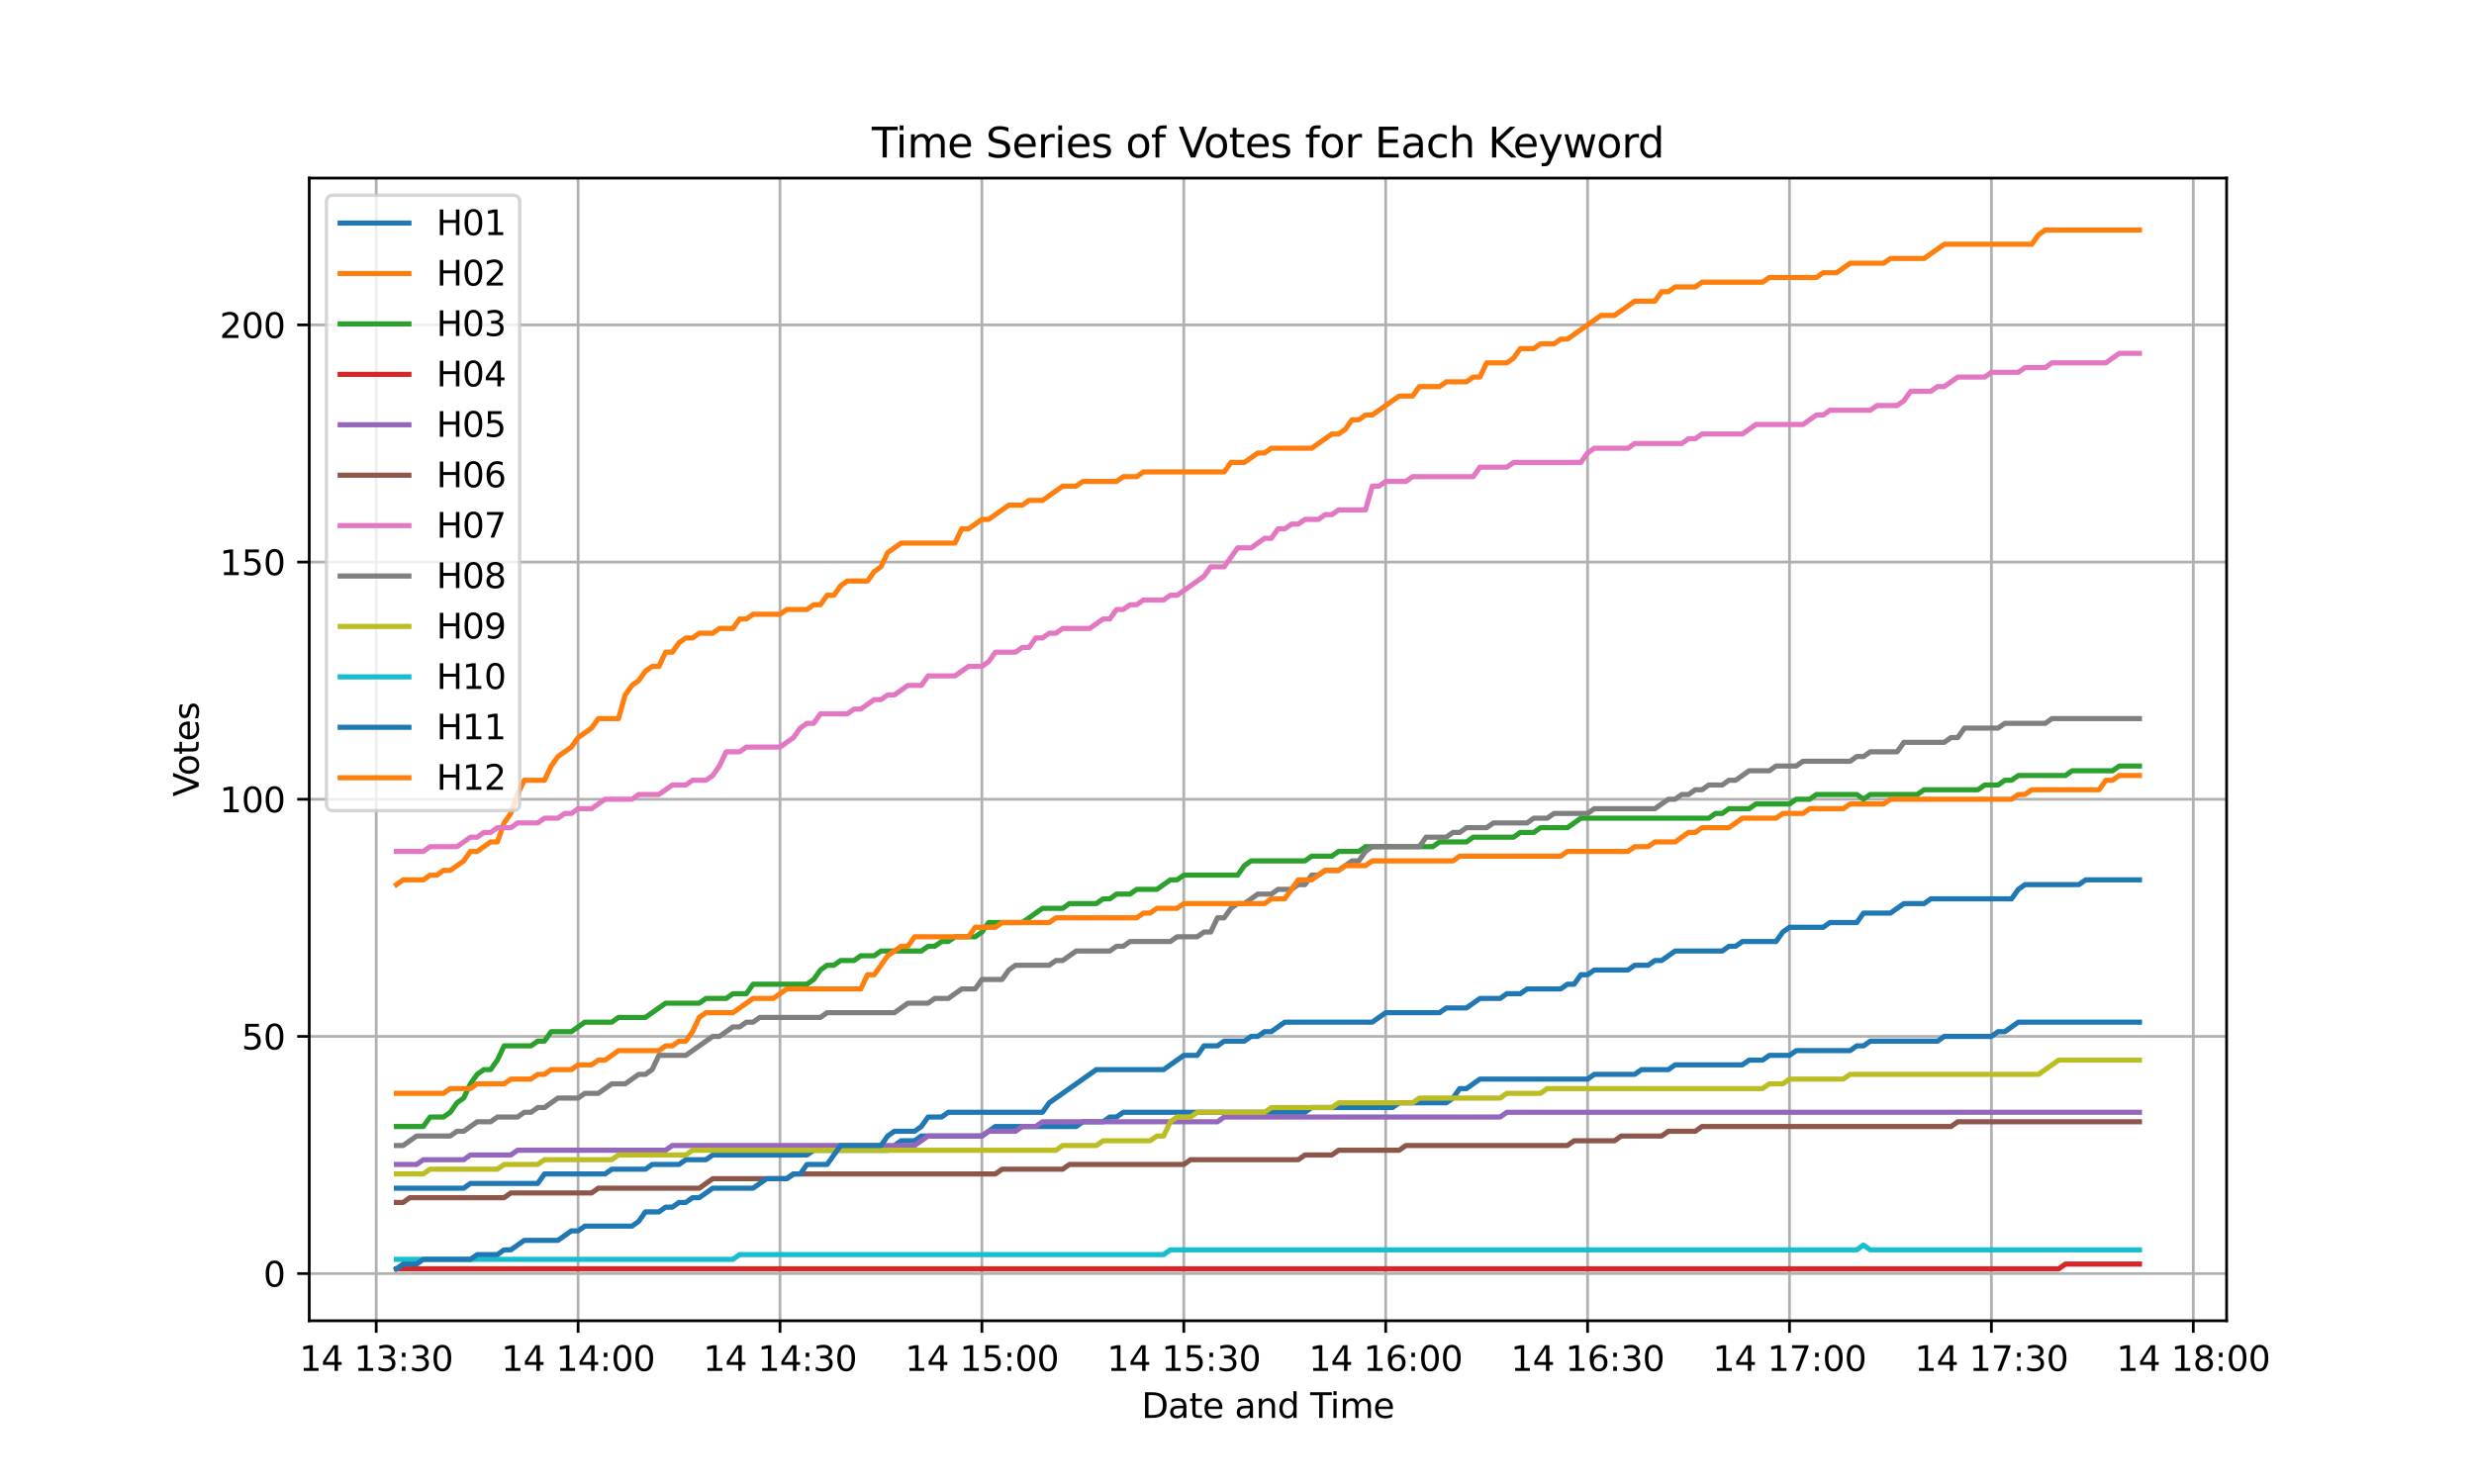 <?xml version="1.0" encoding="utf-8" standalone="no"?>
<!DOCTYPE svg PUBLIC "-//W3C//DTD SVG 1.1//EN"
  "http://www.w3.org/Graphics/SVG/1.1/DTD/svg11.dtd">
<svg xmlns:xlink="http://www.w3.org/1999/xlink" width="720pt" height="432pt" viewBox="0 0 720 432" xmlns="http://www.w3.org/2000/svg" version="1.1">
 <defs>
  <style type="text/css">*{stroke-linejoin: round; stroke-linecap: butt}</style>
 </defs>
 <g id="figure_1">
  <g id="patch_1">
   <path d="M 0 432 
L 720 432 
L 720 0 
L 0 0 
z
" style="fill: #ffffff"/>
  </g>
  <g id="axes_1">
   <g id="patch_2">
    <path d="M 90 384.48 
L 648 384.48 
L 648 51.84 
L 90 51.84 
z
" style="fill: #ffffff"/>
   </g>
   <g id="matplotlib.axis_1">
    <g id="xtick_1">
     <g id="line2d_1">
      <path d="M 109.488 384.48 
L 109.488 51.84 
" clip-path="url(#pc97bf5bb9f)" style="fill: none; stroke: #b0b0b0; stroke-width: 0.8; stroke-linecap: square"/>
     </g>
     <g id="line2d_2">
      <defs>
       <path id="m4c46112029" d="M 0 0 
L 0 3.5 
" style="stroke: #000000; stroke-width: 0.8"/>
      </defs>
      <g>
       <use xlink:href="#m4c46112029" x="109.488" y="384.48" style="stroke: #000000; stroke-width: 0.8"/>
      </g>
     </g>
     <g id="text_1">
      <!-- 14 13:30 -->
      <g transform="translate(87.127 399.078) scale(0.1 -0.1)">
       <defs>
        <path id="DejaVuSans-31" d="M 794 531 
L 1825 531 
L 1825 4091 
L 703 3866 
L 703 4441 
L 1819 4666 
L 2450 4666 
L 2450 531 
L 3481 531 
L 3481 0 
L 794 0 
L 794 531 
z
" transform="scale(0.016)"/>
        <path id="DejaVuSans-34" d="M 2419 4116 
L 825 1625 
L 2419 1625 
L 2419 4116 
z
M 2253 4666 
L 3047 4666 
L 3047 1625 
L 3713 1625 
L 3713 1100 
L 3047 1100 
L 3047 0 
L 2419 0 
L 2419 1100 
L 313 1100 
L 313 1709 
L 2253 4666 
z
" transform="scale(0.016)"/>
        <path id="DejaVuSans-20" transform="scale(0.016)"/>
        <path id="DejaVuSans-33" d="M 2597 2516 
Q 3050 2419 3304 2112 
Q 3559 1806 3559 1356 
Q 3559 666 3084 287 
Q 2609 -91 1734 -91 
Q 1441 -91 1130 -33 
Q 819 25 488 141 
L 488 750 
Q 750 597 1062 519 
Q 1375 441 1716 441 
Q 2309 441 2620 675 
Q 2931 909 2931 1356 
Q 2931 1769 2642 2001 
Q 2353 2234 1838 2234 
L 1294 2234 
L 1294 2753 
L 1863 2753 
Q 2328 2753 2575 2939 
Q 2822 3125 2822 3475 
Q 2822 3834 2567 4026 
Q 2313 4219 1838 4219 
Q 1578 4219 1281 4162 
Q 984 4106 628 3988 
L 628 4550 
Q 988 4650 1302 4700 
Q 1616 4750 1894 4750 
Q 2613 4750 3031 4423 
Q 3450 4097 3450 3541 
Q 3450 3153 3228 2886 
Q 3006 2619 2597 2516 
z
" transform="scale(0.016)"/>
        <path id="DejaVuSans-3a" d="M 750 794 
L 1409 794 
L 1409 0 
L 750 0 
L 750 794 
z
M 750 3309 
L 1409 3309 
L 1409 2516 
L 750 2516 
L 750 3309 
z
" transform="scale(0.016)"/>
        <path id="DejaVuSans-30" d="M 2034 4250 
Q 1547 4250 1301 3770 
Q 1056 3291 1056 2328 
Q 1056 1369 1301 889 
Q 1547 409 2034 409 
Q 2525 409 2770 889 
Q 3016 1369 3016 2328 
Q 3016 3291 2770 3770 
Q 2525 4250 2034 4250 
z
M 2034 4750 
Q 2819 4750 3233 4129 
Q 3647 3509 3647 2328 
Q 3647 1150 3233 529 
Q 2819 -91 2034 -91 
Q 1250 -91 836 529 
Q 422 1150 422 2328 
Q 422 3509 836 4129 
Q 1250 4750 2034 4750 
z
" transform="scale(0.016)"/>
       </defs>
       <use xlink:href="#DejaVuSans-31"/>
       <use xlink:href="#DejaVuSans-34" transform="translate(63.623 0)"/>
       <use xlink:href="#DejaVuSans-20" transform="translate(127.246 0)"/>
       <use xlink:href="#DejaVuSans-31" transform="translate(159.033 0)"/>
       <use xlink:href="#DejaVuSans-33" transform="translate(222.656 0)"/>
       <use xlink:href="#DejaVuSans-3a" transform="translate(286.279 0)"/>
       <use xlink:href="#DejaVuSans-33" transform="translate(319.971 0)"/>
       <use xlink:href="#DejaVuSans-30" transform="translate(383.594 0)"/>
      </g>
     </g>
    </g>
    <g id="xtick_2">
     <g id="line2d_3">
      <path d="M 168.245 384.48 
L 168.245 51.84 
" clip-path="url(#pc97bf5bb9f)" style="fill: none; stroke: #b0b0b0; stroke-width: 0.8; stroke-linecap: square"/>
     </g>
     <g id="line2d_4">
      <g>
       <use xlink:href="#m4c46112029" x="168.245" y="384.48" style="stroke: #000000; stroke-width: 0.8"/>
      </g>
     </g>
     <g id="text_2">
      <!-- 14 14:00 -->
      <g transform="translate(145.884 399.078) scale(0.1 -0.1)">
       <use xlink:href="#DejaVuSans-31"/>
       <use xlink:href="#DejaVuSans-34" transform="translate(63.623 0)"/>
       <use xlink:href="#DejaVuSans-20" transform="translate(127.246 0)"/>
       <use xlink:href="#DejaVuSans-31" transform="translate(159.033 0)"/>
       <use xlink:href="#DejaVuSans-34" transform="translate(222.656 0)"/>
       <use xlink:href="#DejaVuSans-3a" transform="translate(286.279 0)"/>
       <use xlink:href="#DejaVuSans-30" transform="translate(319.971 0)"/>
       <use xlink:href="#DejaVuSans-30" transform="translate(383.594 0)"/>
      </g>
     </g>
    </g>
    <g id="xtick_3">
     <g id="line2d_5">
      <path d="M 227.003 384.48 
L 227.003 51.84 
" clip-path="url(#pc97bf5bb9f)" style="fill: none; stroke: #b0b0b0; stroke-width: 0.8; stroke-linecap: square"/>
     </g>
     <g id="line2d_6">
      <g>
       <use xlink:href="#m4c46112029" x="227.003" y="384.48" style="stroke: #000000; stroke-width: 0.8"/>
      </g>
     </g>
     <g id="text_3">
      <!-- 14 14:30 -->
      <g transform="translate(204.642 399.078) scale(0.1 -0.1)">
       <use xlink:href="#DejaVuSans-31"/>
       <use xlink:href="#DejaVuSans-34" transform="translate(63.623 0)"/>
       <use xlink:href="#DejaVuSans-20" transform="translate(127.246 0)"/>
       <use xlink:href="#DejaVuSans-31" transform="translate(159.033 0)"/>
       <use xlink:href="#DejaVuSans-34" transform="translate(222.656 0)"/>
       <use xlink:href="#DejaVuSans-3a" transform="translate(286.279 0)"/>
       <use xlink:href="#DejaVuSans-33" transform="translate(319.971 0)"/>
       <use xlink:href="#DejaVuSans-30" transform="translate(383.594 0)"/>
      </g>
     </g>
    </g>
    <g id="xtick_4">
     <g id="line2d_7">
      <path d="M 285.76 384.48 
L 285.76 51.84 
" clip-path="url(#pc97bf5bb9f)" style="fill: none; stroke: #b0b0b0; stroke-width: 0.8; stroke-linecap: square"/>
     </g>
     <g id="line2d_8">
      <g>
       <use xlink:href="#m4c46112029" x="285.76" y="384.48" style="stroke: #000000; stroke-width: 0.8"/>
      </g>
     </g>
     <g id="text_4">
      <!-- 14 15:00 -->
      <g transform="translate(263.399 399.078) scale(0.1 -0.1)">
       <defs>
        <path id="DejaVuSans-35" d="M 691 4666 
L 3169 4666 
L 3169 4134 
L 1269 4134 
L 1269 2991 
Q 1406 3038 1543 3061 
Q 1681 3084 1819 3084 
Q 2600 3084 3056 2656 
Q 3513 2228 3513 1497 
Q 3513 744 3044 326 
Q 2575 -91 1722 -91 
Q 1428 -91 1123 -41 
Q 819 9 494 109 
L 494 744 
Q 775 591 1075 516 
Q 1375 441 1709 441 
Q 2250 441 2565 725 
Q 2881 1009 2881 1497 
Q 2881 1984 2565 2268 
Q 2250 2553 1709 2553 
Q 1456 2553 1204 2497 
Q 953 2441 691 2322 
L 691 4666 
z
" transform="scale(0.016)"/>
       </defs>
       <use xlink:href="#DejaVuSans-31"/>
       <use xlink:href="#DejaVuSans-34" transform="translate(63.623 0)"/>
       <use xlink:href="#DejaVuSans-20" transform="translate(127.246 0)"/>
       <use xlink:href="#DejaVuSans-31" transform="translate(159.033 0)"/>
       <use xlink:href="#DejaVuSans-35" transform="translate(222.656 0)"/>
       <use xlink:href="#DejaVuSans-3a" transform="translate(286.279 0)"/>
       <use xlink:href="#DejaVuSans-30" transform="translate(319.971 0)"/>
       <use xlink:href="#DejaVuSans-30" transform="translate(383.594 0)"/>
      </g>
     </g>
    </g>
    <g id="xtick_5">
     <g id="line2d_9">
      <path d="M 344.518 384.48 
L 344.518 51.84 
" clip-path="url(#pc97bf5bb9f)" style="fill: none; stroke: #b0b0b0; stroke-width: 0.8; stroke-linecap: square"/>
     </g>
     <g id="line2d_10">
      <g>
       <use xlink:href="#m4c46112029" x="344.518" y="384.48" style="stroke: #000000; stroke-width: 0.8"/>
      </g>
     </g>
     <g id="text_5">
      <!-- 14 15:30 -->
      <g transform="translate(322.157 399.078) scale(0.1 -0.1)">
       <use xlink:href="#DejaVuSans-31"/>
       <use xlink:href="#DejaVuSans-34" transform="translate(63.623 0)"/>
       <use xlink:href="#DejaVuSans-20" transform="translate(127.246 0)"/>
       <use xlink:href="#DejaVuSans-31" transform="translate(159.033 0)"/>
       <use xlink:href="#DejaVuSans-35" transform="translate(222.656 0)"/>
       <use xlink:href="#DejaVuSans-3a" transform="translate(286.279 0)"/>
       <use xlink:href="#DejaVuSans-33" transform="translate(319.971 0)"/>
       <use xlink:href="#DejaVuSans-30" transform="translate(383.594 0)"/>
      </g>
     </g>
    </g>
    <g id="xtick_6">
     <g id="line2d_11">
      <path d="M 403.275 384.48 
L 403.275 51.84 
" clip-path="url(#pc97bf5bb9f)" style="fill: none; stroke: #b0b0b0; stroke-width: 0.8; stroke-linecap: square"/>
     </g>
     <g id="line2d_12">
      <g>
       <use xlink:href="#m4c46112029" x="403.275" y="384.48" style="stroke: #000000; stroke-width: 0.8"/>
      </g>
     </g>
     <g id="text_6">
      <!-- 14 16:00 -->
      <g transform="translate(380.914 399.078) scale(0.1 -0.1)">
       <defs>
        <path id="DejaVuSans-36" d="M 2113 2584 
Q 1688 2584 1439 2293 
Q 1191 2003 1191 1497 
Q 1191 994 1439 701 
Q 1688 409 2113 409 
Q 2538 409 2786 701 
Q 3034 994 3034 1497 
Q 3034 2003 2786 2293 
Q 2538 2584 2113 2584 
z
M 3366 4563 
L 3366 3988 
Q 3128 4100 2886 4159 
Q 2644 4219 2406 4219 
Q 1781 4219 1451 3797 
Q 1122 3375 1075 2522 
Q 1259 2794 1537 2939 
Q 1816 3084 2150 3084 
Q 2853 3084 3261 2657 
Q 3669 2231 3669 1497 
Q 3669 778 3244 343 
Q 2819 -91 2113 -91 
Q 1303 -91 875 529 
Q 447 1150 447 2328 
Q 447 3434 972 4092 
Q 1497 4750 2381 4750 
Q 2619 4750 2861 4703 
Q 3103 4656 3366 4563 
z
" transform="scale(0.016)"/>
       </defs>
       <use xlink:href="#DejaVuSans-31"/>
       <use xlink:href="#DejaVuSans-34" transform="translate(63.623 0)"/>
       <use xlink:href="#DejaVuSans-20" transform="translate(127.246 0)"/>
       <use xlink:href="#DejaVuSans-31" transform="translate(159.033 0)"/>
       <use xlink:href="#DejaVuSans-36" transform="translate(222.656 0)"/>
       <use xlink:href="#DejaVuSans-3a" transform="translate(286.279 0)"/>
       <use xlink:href="#DejaVuSans-30" transform="translate(319.971 0)"/>
       <use xlink:href="#DejaVuSans-30" transform="translate(383.594 0)"/>
      </g>
     </g>
    </g>
    <g id="xtick_7">
     <g id="line2d_13">
      <path d="M 462.033 384.48 
L 462.033 51.84 
" clip-path="url(#pc97bf5bb9f)" style="fill: none; stroke: #b0b0b0; stroke-width: 0.8; stroke-linecap: square"/>
     </g>
     <g id="line2d_14">
      <g>
       <use xlink:href="#m4c46112029" x="462.033" y="384.48" style="stroke: #000000; stroke-width: 0.8"/>
      </g>
     </g>
     <g id="text_7">
      <!-- 14 16:30 -->
      <g transform="translate(439.672 399.078) scale(0.1 -0.1)">
       <use xlink:href="#DejaVuSans-31"/>
       <use xlink:href="#DejaVuSans-34" transform="translate(63.623 0)"/>
       <use xlink:href="#DejaVuSans-20" transform="translate(127.246 0)"/>
       <use xlink:href="#DejaVuSans-31" transform="translate(159.033 0)"/>
       <use xlink:href="#DejaVuSans-36" transform="translate(222.656 0)"/>
       <use xlink:href="#DejaVuSans-3a" transform="translate(286.279 0)"/>
       <use xlink:href="#DejaVuSans-33" transform="translate(319.971 0)"/>
       <use xlink:href="#DejaVuSans-30" transform="translate(383.594 0)"/>
      </g>
     </g>
    </g>
    <g id="xtick_8">
     <g id="line2d_15">
      <path d="M 520.79 384.48 
L 520.79 51.84 
" clip-path="url(#pc97bf5bb9f)" style="fill: none; stroke: #b0b0b0; stroke-width: 0.8; stroke-linecap: square"/>
     </g>
     <g id="line2d_16">
      <g>
       <use xlink:href="#m4c46112029" x="520.79" y="384.48" style="stroke: #000000; stroke-width: 0.8"/>
      </g>
     </g>
     <g id="text_8">
      <!-- 14 17:00 -->
      <g transform="translate(498.429 399.078) scale(0.1 -0.1)">
       <defs>
        <path id="DejaVuSans-37" d="M 525 4666 
L 3525 4666 
L 3525 4397 
L 1831 0 
L 1172 0 
L 2766 4134 
L 525 4134 
L 525 4666 
z
" transform="scale(0.016)"/>
       </defs>
       <use xlink:href="#DejaVuSans-31"/>
       <use xlink:href="#DejaVuSans-34" transform="translate(63.623 0)"/>
       <use xlink:href="#DejaVuSans-20" transform="translate(127.246 0)"/>
       <use xlink:href="#DejaVuSans-31" transform="translate(159.033 0)"/>
       <use xlink:href="#DejaVuSans-37" transform="translate(222.656 0)"/>
       <use xlink:href="#DejaVuSans-3a" transform="translate(286.279 0)"/>
       <use xlink:href="#DejaVuSans-30" transform="translate(319.971 0)"/>
       <use xlink:href="#DejaVuSans-30" transform="translate(383.594 0)"/>
      </g>
     </g>
    </g>
    <g id="xtick_9">
     <g id="line2d_17">
      <path d="M 579.548 384.48 
L 579.548 51.84 
" clip-path="url(#pc97bf5bb9f)" style="fill: none; stroke: #b0b0b0; stroke-width: 0.8; stroke-linecap: square"/>
     </g>
     <g id="line2d_18">
      <g>
       <use xlink:href="#m4c46112029" x="579.548" y="384.48" style="stroke: #000000; stroke-width: 0.8"/>
      </g>
     </g>
     <g id="text_9">
      <!-- 14 17:30 -->
      <g transform="translate(557.187 399.078) scale(0.1 -0.1)">
       <use xlink:href="#DejaVuSans-31"/>
       <use xlink:href="#DejaVuSans-34" transform="translate(63.623 0)"/>
       <use xlink:href="#DejaVuSans-20" transform="translate(127.246 0)"/>
       <use xlink:href="#DejaVuSans-31" transform="translate(159.033 0)"/>
       <use xlink:href="#DejaVuSans-37" transform="translate(222.656 0)"/>
       <use xlink:href="#DejaVuSans-3a" transform="translate(286.279 0)"/>
       <use xlink:href="#DejaVuSans-33" transform="translate(319.971 0)"/>
       <use xlink:href="#DejaVuSans-30" transform="translate(383.594 0)"/>
      </g>
     </g>
    </g>
    <g id="xtick_10">
     <g id="line2d_19">
      <path d="M 638.305 384.48 
L 638.305 51.84 
" clip-path="url(#pc97bf5bb9f)" style="fill: none; stroke: #b0b0b0; stroke-width: 0.8; stroke-linecap: square"/>
     </g>
     <g id="line2d_20">
      <g>
       <use xlink:href="#m4c46112029" x="638.305" y="384.48" style="stroke: #000000; stroke-width: 0.8"/>
      </g>
     </g>
     <g id="text_10">
      <!-- 14 18:00 -->
      <g transform="translate(615.944 399.078) scale(0.1 -0.1)">
       <defs>
        <path id="DejaVuSans-38" d="M 2034 2216 
Q 1584 2216 1326 1975 
Q 1069 1734 1069 1313 
Q 1069 891 1326 650 
Q 1584 409 2034 409 
Q 2484 409 2743 651 
Q 3003 894 3003 1313 
Q 3003 1734 2745 1975 
Q 2488 2216 2034 2216 
z
M 1403 2484 
Q 997 2584 770 2862 
Q 544 3141 544 3541 
Q 544 4100 942 4425 
Q 1341 4750 2034 4750 
Q 2731 4750 3128 4425 
Q 3525 4100 3525 3541 
Q 3525 3141 3298 2862 
Q 3072 2584 2669 2484 
Q 3125 2378 3379 2068 
Q 3634 1759 3634 1313 
Q 3634 634 3220 271 
Q 2806 -91 2034 -91 
Q 1263 -91 848 271 
Q 434 634 434 1313 
Q 434 1759 690 2068 
Q 947 2378 1403 2484 
z
M 1172 3481 
Q 1172 3119 1398 2916 
Q 1625 2713 2034 2713 
Q 2441 2713 2670 2916 
Q 2900 3119 2900 3481 
Q 2900 3844 2670 4047 
Q 2441 4250 2034 4250 
Q 1625 4250 1398 4047 
Q 1172 3844 1172 3481 
z
" transform="scale(0.016)"/>
       </defs>
       <use xlink:href="#DejaVuSans-31"/>
       <use xlink:href="#DejaVuSans-34" transform="translate(63.623 0)"/>
       <use xlink:href="#DejaVuSans-20" transform="translate(127.246 0)"/>
       <use xlink:href="#DejaVuSans-31" transform="translate(159.033 0)"/>
       <use xlink:href="#DejaVuSans-38" transform="translate(222.656 0)"/>
       <use xlink:href="#DejaVuSans-3a" transform="translate(286.279 0)"/>
       <use xlink:href="#DejaVuSans-30" transform="translate(319.971 0)"/>
       <use xlink:href="#DejaVuSans-30" transform="translate(383.594 0)"/>
      </g>
     </g>
    </g>
    <g id="text_11">
     <!-- Date and Time -->
     <g transform="translate(332.23 412.757) scale(0.1 -0.1)">
      <defs>
       <path id="DejaVuSans-44" d="M 1259 4147 
L 1259 519 
L 2022 519 
Q 2988 519 3436 956 
Q 3884 1394 3884 2338 
Q 3884 3275 3436 3711 
Q 2988 4147 2022 4147 
L 1259 4147 
z
M 628 4666 
L 1925 4666 
Q 3281 4666 3915 4102 
Q 4550 3538 4550 2338 
Q 4550 1131 3912 565 
Q 3275 0 1925 0 
L 628 0 
L 628 4666 
z
" transform="scale(0.016)"/>
       <path id="DejaVuSans-61" d="M 2194 1759 
Q 1497 1759 1228 1600 
Q 959 1441 959 1056 
Q 959 750 1161 570 
Q 1363 391 1709 391 
Q 2188 391 2477 730 
Q 2766 1069 2766 1631 
L 2766 1759 
L 2194 1759 
z
M 3341 1997 
L 3341 0 
L 2766 0 
L 2766 531 
Q 2569 213 2275 61 
Q 1981 -91 1556 -91 
Q 1019 -91 701 211 
Q 384 513 384 1019 
Q 384 1609 779 1909 
Q 1175 2209 1959 2209 
L 2766 2209 
L 2766 2266 
Q 2766 2663 2505 2880 
Q 2244 3097 1772 3097 
Q 1472 3097 1187 3025 
Q 903 2953 641 2809 
L 641 3341 
Q 956 3463 1253 3523 
Q 1550 3584 1831 3584 
Q 2591 3584 2966 3190 
Q 3341 2797 3341 1997 
z
" transform="scale(0.016)"/>
       <path id="DejaVuSans-74" d="M 1172 4494 
L 1172 3500 
L 2356 3500 
L 2356 3053 
L 1172 3053 
L 1172 1153 
Q 1172 725 1289 603 
Q 1406 481 1766 481 
L 2356 481 
L 2356 0 
L 1766 0 
Q 1100 0 847 248 
Q 594 497 594 1153 
L 594 3053 
L 172 3053 
L 172 3500 
L 594 3500 
L 594 4494 
L 1172 4494 
z
" transform="scale(0.016)"/>
       <path id="DejaVuSans-65" d="M 3597 1894 
L 3597 1613 
L 953 1613 
Q 991 1019 1311 708 
Q 1631 397 2203 397 
Q 2534 397 2845 478 
Q 3156 559 3463 722 
L 3463 178 
Q 3153 47 2828 -22 
Q 2503 -91 2169 -91 
Q 1331 -91 842 396 
Q 353 884 353 1716 
Q 353 2575 817 3079 
Q 1281 3584 2069 3584 
Q 2775 3584 3186 3129 
Q 3597 2675 3597 1894 
z
M 3022 2063 
Q 3016 2534 2758 2815 
Q 2500 3097 2075 3097 
Q 1594 3097 1305 2825 
Q 1016 2553 972 2059 
L 3022 2063 
z
" transform="scale(0.016)"/>
       <path id="DejaVuSans-6e" d="M 3513 2113 
L 3513 0 
L 2938 0 
L 2938 2094 
Q 2938 2591 2744 2837 
Q 2550 3084 2163 3084 
Q 1697 3084 1428 2787 
Q 1159 2491 1159 1978 
L 1159 0 
L 581 0 
L 581 3500 
L 1159 3500 
L 1159 2956 
Q 1366 3272 1645 3428 
Q 1925 3584 2291 3584 
Q 2894 3584 3203 3211 
Q 3513 2838 3513 2113 
z
" transform="scale(0.016)"/>
       <path id="DejaVuSans-64" d="M 2906 2969 
L 2906 4863 
L 3481 4863 
L 3481 0 
L 2906 0 
L 2906 525 
Q 2725 213 2448 61 
Q 2172 -91 1784 -91 
Q 1150 -91 751 415 
Q 353 922 353 1747 
Q 353 2572 751 3078 
Q 1150 3584 1784 3584 
Q 2172 3584 2448 3432 
Q 2725 3281 2906 2969 
z
M 947 1747 
Q 947 1113 1208 752 
Q 1469 391 1925 391 
Q 2381 391 2643 752 
Q 2906 1113 2906 1747 
Q 2906 2381 2643 2742 
Q 2381 3103 1925 3103 
Q 1469 3103 1208 2742 
Q 947 2381 947 1747 
z
" transform="scale(0.016)"/>
       <path id="DejaVuSans-54" d="M -19 4666 
L 3928 4666 
L 3928 4134 
L 2272 4134 
L 2272 0 
L 1638 0 
L 1638 4134 
L -19 4134 
L -19 4666 
z
" transform="scale(0.016)"/>
       <path id="DejaVuSans-69" d="M 603 3500 
L 1178 3500 
L 1178 0 
L 603 0 
L 603 3500 
z
M 603 4863 
L 1178 4863 
L 1178 4134 
L 603 4134 
L 603 4863 
z
" transform="scale(0.016)"/>
       <path id="DejaVuSans-6d" d="M 3328 2828 
Q 3544 3216 3844 3400 
Q 4144 3584 4550 3584 
Q 5097 3584 5394 3201 
Q 5691 2819 5691 2113 
L 5691 0 
L 5113 0 
L 5113 2094 
Q 5113 2597 4934 2840 
Q 4756 3084 4391 3084 
Q 3944 3084 3684 2787 
Q 3425 2491 3425 1978 
L 3425 0 
L 2847 0 
L 2847 2094 
Q 2847 2600 2669 2842 
Q 2491 3084 2119 3084 
Q 1678 3084 1418 2786 
Q 1159 2488 1159 1978 
L 1159 0 
L 581 0 
L 581 3500 
L 1159 3500 
L 1159 2956 
Q 1356 3278 1631 3431 
Q 1906 3584 2284 3584 
Q 2666 3584 2933 3390 
Q 3200 3197 3328 2828 
z
" transform="scale(0.016)"/>
      </defs>
      <use xlink:href="#DejaVuSans-44"/>
      <use xlink:href="#DejaVuSans-61" transform="translate(77.002 0)"/>
      <use xlink:href="#DejaVuSans-74" transform="translate(138.281 0)"/>
      <use xlink:href="#DejaVuSans-65" transform="translate(177.49 0)"/>
      <use xlink:href="#DejaVuSans-20" transform="translate(239.014 0)"/>
      <use xlink:href="#DejaVuSans-61" transform="translate(270.801 0)"/>
      <use xlink:href="#DejaVuSans-6e" transform="translate(332.08 0)"/>
      <use xlink:href="#DejaVuSans-64" transform="translate(395.459 0)"/>
      <use xlink:href="#DejaVuSans-20" transform="translate(458.936 0)"/>
      <use xlink:href="#DejaVuSans-54" transform="translate(490.723 0)"/>
      <use xlink:href="#DejaVuSans-69" transform="translate(548.682 0)"/>
      <use xlink:href="#DejaVuSans-6d" transform="translate(576.465 0)"/>
      <use xlink:href="#DejaVuSans-65" transform="translate(673.877 0)"/>
     </g>
    </g>
   </g>
   <g id="matplotlib.axis_2">
    <g id="ytick_1">
     <g id="line2d_21">
      <path d="M 90 370.741 
L 648 370.741 
" clip-path="url(#pc97bf5bb9f)" style="fill: none; stroke: #b0b0b0; stroke-width: 0.8; stroke-linecap: square"/>
     </g>
     <g id="line2d_22">
      <defs>
       <path id="m8be060dbf7" d="M 0 0 
L -3.5 0 
" style="stroke: #000000; stroke-width: 0.8"/>
      </defs>
      <g>
       <use xlink:href="#m8be060dbf7" x="90" y="370.741" style="stroke: #000000; stroke-width: 0.8"/>
      </g>
     </g>
     <g id="text_12">
      <!-- 0 -->
      <g transform="translate(76.638 374.54) scale(0.1 -0.1)">
       <use xlink:href="#DejaVuSans-30"/>
      </g>
     </g>
    </g>
    <g id="ytick_2">
     <g id="line2d_23">
      <path d="M 90 301.7 
L 648 301.7 
" clip-path="url(#pc97bf5bb9f)" style="fill: none; stroke: #b0b0b0; stroke-width: 0.8; stroke-linecap: square"/>
     </g>
     <g id="line2d_24">
      <g>
       <use xlink:href="#m8be060dbf7" x="90" y="301.7" style="stroke: #000000; stroke-width: 0.8"/>
      </g>
     </g>
     <g id="text_13">
      <!-- 50 -->
      <g transform="translate(70.275 305.499) scale(0.1 -0.1)">
       <use xlink:href="#DejaVuSans-35"/>
       <use xlink:href="#DejaVuSans-30" transform="translate(63.623 0)"/>
      </g>
     </g>
    </g>
    <g id="ytick_3">
     <g id="line2d_25">
      <path d="M 90 232.659 
L 648 232.659 
" clip-path="url(#pc97bf5bb9f)" style="fill: none; stroke: #b0b0b0; stroke-width: 0.8; stroke-linecap: square"/>
     </g>
     <g id="line2d_26">
      <g>
       <use xlink:href="#m8be060dbf7" x="90" y="232.659" style="stroke: #000000; stroke-width: 0.8"/>
      </g>
     </g>
     <g id="text_14">
      <!-- 100 -->
      <g transform="translate(63.913 236.458) scale(0.1 -0.1)">
       <use xlink:href="#DejaVuSans-31"/>
       <use xlink:href="#DejaVuSans-30" transform="translate(63.623 0)"/>
       <use xlink:href="#DejaVuSans-30" transform="translate(127.246 0)"/>
      </g>
     </g>
    </g>
    <g id="ytick_4">
     <g id="line2d_27">
      <path d="M 90 163.618 
L 648 163.618 
" clip-path="url(#pc97bf5bb9f)" style="fill: none; stroke: #b0b0b0; stroke-width: 0.8; stroke-linecap: square"/>
     </g>
     <g id="line2d_28">
      <g>
       <use xlink:href="#m8be060dbf7" x="90" y="163.618" style="stroke: #000000; stroke-width: 0.8"/>
      </g>
     </g>
     <g id="text_15">
      <!-- 150 -->
      <g transform="translate(63.913 167.417) scale(0.1 -0.1)">
       <use xlink:href="#DejaVuSans-31"/>
       <use xlink:href="#DejaVuSans-35" transform="translate(63.623 0)"/>
       <use xlink:href="#DejaVuSans-30" transform="translate(127.246 0)"/>
      </g>
     </g>
    </g>
    <g id="ytick_5">
     <g id="line2d_29">
      <path d="M 90 94.576 
L 648 94.576 
" clip-path="url(#pc97bf5bb9f)" style="fill: none; stroke: #b0b0b0; stroke-width: 0.8; stroke-linecap: square"/>
     </g>
     <g id="line2d_30">
      <g>
       <use xlink:href="#m8be060dbf7" x="90" y="94.576" style="stroke: #000000; stroke-width: 0.8"/>
      </g>
     </g>
     <g id="text_16">
      <!-- 200 -->
      <g transform="translate(63.913 98.376) scale(0.1 -0.1)">
       <defs>
        <path id="DejaVuSans-32" d="M 1228 531 
L 3431 531 
L 3431 0 
L 469 0 
L 469 531 
Q 828 903 1448 1529 
Q 2069 2156 2228 2338 
Q 2531 2678 2651 2914 
Q 2772 3150 2772 3378 
Q 2772 3750 2511 3984 
Q 2250 4219 1831 4219 
Q 1534 4219 1204 4116 
Q 875 4013 500 3803 
L 500 4441 
Q 881 4594 1212 4672 
Q 1544 4750 1819 4750 
Q 2544 4750 2975 4387 
Q 3406 4025 3406 3419 
Q 3406 3131 3298 2873 
Q 3191 2616 2906 2266 
Q 2828 2175 2409 1742 
Q 1991 1309 1228 531 
z
" transform="scale(0.016)"/>
       </defs>
       <use xlink:href="#DejaVuSans-32"/>
       <use xlink:href="#DejaVuSans-30" transform="translate(63.623 0)"/>
       <use xlink:href="#DejaVuSans-30" transform="translate(127.246 0)"/>
      </g>
     </g>
    </g>
    <g id="text_17">
     <!-- Votes -->
     <g transform="translate(57.833 231.894) rotate(-90) scale(0.1 -0.1)">
      <defs>
       <path id="DejaVuSans-56" d="M 1831 0 
L 50 4666 
L 709 4666 
L 2188 738 
L 3669 4666 
L 4325 4666 
L 2547 0 
L 1831 0 
z
" transform="scale(0.016)"/>
       <path id="DejaVuSans-6f" d="M 1959 3097 
Q 1497 3097 1228 2736 
Q 959 2375 959 1747 
Q 959 1119 1226 758 
Q 1494 397 1959 397 
Q 2419 397 2687 759 
Q 2956 1122 2956 1747 
Q 2956 2369 2687 2733 
Q 2419 3097 1959 3097 
z
M 1959 3584 
Q 2709 3584 3137 3096 
Q 3566 2609 3566 1747 
Q 3566 888 3137 398 
Q 2709 -91 1959 -91 
Q 1206 -91 779 398 
Q 353 888 353 1747 
Q 353 2609 779 3096 
Q 1206 3584 1959 3584 
z
" transform="scale(0.016)"/>
       <path id="DejaVuSans-73" d="M 2834 3397 
L 2834 2853 
Q 2591 2978 2328 3040 
Q 2066 3103 1784 3103 
Q 1356 3103 1142 2972 
Q 928 2841 928 2578 
Q 928 2378 1081 2264 
Q 1234 2150 1697 2047 
L 1894 2003 
Q 2506 1872 2764 1633 
Q 3022 1394 3022 966 
Q 3022 478 2636 193 
Q 2250 -91 1575 -91 
Q 1294 -91 989 -36 
Q 684 19 347 128 
L 347 722 
Q 666 556 975 473 
Q 1284 391 1588 391 
Q 1994 391 2212 530 
Q 2431 669 2431 922 
Q 2431 1156 2273 1281 
Q 2116 1406 1581 1522 
L 1381 1569 
Q 847 1681 609 1914 
Q 372 2147 372 2553 
Q 372 3047 722 3315 
Q 1072 3584 1716 3584 
Q 2034 3584 2315 3537 
Q 2597 3491 2834 3397 
z
" transform="scale(0.016)"/>
      </defs>
      <use xlink:href="#DejaVuSans-56"/>
      <use xlink:href="#DejaVuSans-6f" transform="translate(60.658 0)"/>
      <use xlink:href="#DejaVuSans-74" transform="translate(121.84 0)"/>
      <use xlink:href="#DejaVuSans-65" transform="translate(161.049 0)"/>
      <use xlink:href="#DejaVuSans-73" transform="translate(222.572 0)"/>
     </g>
    </g>
   </g>
   <g id="line2d_31">
    <path d="M 115.364 345.886 
L 134.949 345.886 
L 136.908 344.505 
L 156.494 344.505 
L 158.452 341.744 
L 176.08 341.744 
L 178.038 340.363 
L 187.831 340.363 
L 189.79 338.982 
L 197.624 338.982 
L 199.583 337.601 
L 205.458 337.601 
L 207.417 336.22 
L 234.837 336.22 
L 236.796 334.839 
L 258.34 334.839 
L 262.257 332.078 
L 266.174 332.078 
L 268.133 330.697 
L 285.76 330.697 
L 289.677 327.935 
L 313.18 327.935 
L 315.139 326.555 
L 321.015 326.555 
L 322.973 325.174 
L 324.932 325.174 
L 326.89 323.793 
L 379.772 323.793 
L 381.731 322.412 
L 405.234 322.412 
L 407.192 321.031 
L 420.902 321.031 
L 422.861 319.65 
L 424.82 316.889 
L 426.778 316.889 
L 430.695 314.127 
L 462.033 314.127 
L 463.991 312.746 
L 475.743 312.746 
L 477.701 311.365 
L 485.536 311.365 
L 487.494 309.985 
L 507.08 309.985 
L 509.039 308.604 
L 512.956 308.604 
L 514.914 307.223 
L 520.79 307.223 
L 522.749 305.842 
L 538.417 305.842 
L 540.376 304.461 
L 542.335 304.461 
L 544.293 303.081 
L 563.879 303.081 
L 565.837 301.7 
L 579.548 301.7 
L 581.506 300.319 
L 583.465 300.319 
L 587.382 297.557 
L 622.636 297.557 
L 622.636 297.557 
" clip-path="url(#pc97bf5bb9f)" style="fill: none; stroke: #1f77b4; stroke-width: 1.5; stroke-linecap: square"/>
   </g>
   <g id="line2d_32">
    <path d="M 115.364 257.513 
L 117.322 256.133 
L 123.198 256.133 
L 125.157 254.752 
L 127.115 254.752 
L 129.074 253.371 
L 131.032 253.371 
L 134.949 250.609 
L 136.908 247.848 
L 138.867 247.848 
L 142.784 245.086 
L 144.742 245.086 
L 146.701 239.563 
L 148.66 236.801 
L 150.618 231.278 
L 152.577 227.135 
L 158.452 227.135 
L 160.411 222.993 
L 162.37 220.231 
L 166.287 217.47 
L 168.245 214.708 
L 172.163 211.946 
L 174.121 209.185 
L 179.997 209.185 
L 181.955 202.281 
L 183.914 199.519 
L 185.873 198.138 
L 187.831 195.376 
L 189.79 193.996 
L 191.748 193.996 
L 193.707 189.853 
L 195.665 189.853 
L 197.624 187.092 
L 199.583 185.711 
L 201.541 185.711 
L 203.5 184.33 
L 207.417 184.33 
L 209.376 182.949 
L 213.293 182.949 
L 215.251 180.187 
L 217.21 180.187 
L 219.168 178.807 
L 227.003 178.807 
L 228.961 177.426 
L 234.837 177.426 
L 236.796 176.045 
L 238.754 176.045 
L 240.713 173.283 
L 242.671 173.283 
L 244.63 170.522 
L 246.589 169.141 
L 252.464 169.141 
L 254.423 166.379 
L 256.382 164.998 
L 258.34 160.856 
L 262.257 158.094 
L 277.926 158.094 
L 279.885 153.952 
L 281.843 153.952 
L 285.76 151.19 
L 287.719 151.19 
L 293.595 147.048 
L 297.512 147.048 
L 299.47 145.667 
L 303.388 145.667 
L 309.263 141.524 
L 313.18 141.524 
L 315.139 140.144 
L 324.932 140.144 
L 326.89 138.763 
L 330.808 138.763 
L 332.766 137.382 
L 356.269 137.382 
L 358.228 134.62 
L 362.145 134.62 
L 366.062 131.859 
L 368.021 131.859 
L 369.979 130.478 
L 381.731 130.478 
L 387.607 126.335 
L 389.565 126.335 
L 391.524 124.955 
L 393.482 122.193 
L 395.441 122.193 
L 397.399 120.812 
L 399.358 120.812 
L 407.192 115.289 
L 411.11 115.289 
L 413.068 112.527 
L 418.944 112.527 
L 420.902 111.146 
L 426.778 111.146 
L 428.737 109.765 
L 430.695 109.765 
L 432.654 105.623 
L 438.53 105.623 
L 440.488 104.242 
L 442.447 101.481 
L 446.364 101.481 
L 448.323 100.1 
L 452.24 100.1 
L 454.198 98.719 
L 456.157 98.719 
L 465.95 91.815 
L 469.867 91.815 
L 475.743 87.672 
L 481.618 87.672 
L 483.577 84.911 
L 485.536 84.911 
L 487.494 83.53 
L 493.37 83.53 
L 495.329 82.149 
L 512.956 82.149 
L 514.914 80.768 
L 528.624 80.768 
L 530.583 79.387 
L 534.5 79.387 
L 538.417 76.626 
L 548.21 76.626 
L 550.169 75.245 
L 559.962 75.245 
L 565.837 71.102 
L 591.299 71.102 
L 593.258 68.341 
L 595.216 66.96 
L 622.636 66.96 
L 622.636 66.96 
" clip-path="url(#pc97bf5bb9f)" style="fill: none; stroke: #ff7f0e; stroke-width: 1.5; stroke-linecap: square"/>
   </g>
   <g id="line2d_33">
    <path d="M 115.364 327.935 
L 123.198 327.935 
L 125.157 325.174 
L 129.074 325.174 
L 131.032 323.793 
L 132.991 321.031 
L 134.949 319.65 
L 136.908 315.508 
L 138.867 312.746 
L 140.825 311.365 
L 142.784 311.365 
L 144.742 308.604 
L 146.701 304.461 
L 154.535 304.461 
L 156.494 303.081 
L 158.452 303.081 
L 160.411 300.319 
L 166.287 300.319 
L 170.204 297.557 
L 178.038 297.557 
L 179.997 296.176 
L 187.831 296.176 
L 193.707 292.034 
L 203.5 292.034 
L 205.458 290.653 
L 211.334 290.653 
L 213.293 289.272 
L 217.21 289.272 
L 219.168 286.511 
L 234.837 286.511 
L 236.796 285.13 
L 238.754 282.368 
L 240.713 280.987 
L 242.671 280.987 
L 244.63 279.607 
L 248.547 279.607 
L 250.506 278.226 
L 254.423 278.226 
L 256.382 276.845 
L 268.133 276.845 
L 270.092 275.464 
L 272.05 275.464 
L 274.009 274.083 
L 275.967 274.083 
L 277.926 272.702 
L 283.802 272.702 
L 285.76 271.322 
L 287.719 268.56 
L 297.512 268.56 
L 303.388 264.418 
L 309.263 264.418 
L 311.222 263.037 
L 319.056 263.037 
L 321.015 261.656 
L 322.973 261.656 
L 324.932 260.275 
L 328.849 260.275 
L 330.808 258.894 
L 336.683 258.894 
L 340.601 256.133 
L 342.559 256.133 
L 344.518 254.752 
L 360.186 254.752 
L 362.145 251.99 
L 364.104 250.609 
L 379.772 250.609 
L 381.731 249.228 
L 387.607 249.228 
L 389.565 247.848 
L 395.441 247.848 
L 397.399 246.467 
L 416.985 246.467 
L 418.944 245.086 
L 426.778 245.086 
L 428.737 243.705 
L 440.488 243.705 
L 442.447 242.324 
L 446.364 242.324 
L 448.323 240.944 
L 456.157 240.944 
L 460.074 238.182 
L 497.287 238.182 
L 499.246 236.801 
L 501.204 236.801 
L 503.163 235.42 
L 509.039 235.42 
L 510.997 234.039 
L 520.79 234.039 
L 522.749 232.659 
L 526.666 232.659 
L 528.624 231.278 
L 540.376 231.278 
L 542.335 232.659 
L 544.293 231.278 
L 558.003 231.278 
L 559.962 229.897 
L 575.63 229.897 
L 577.589 228.516 
L 581.506 228.516 
L 583.465 227.135 
L 585.423 227.135 
L 587.382 225.755 
L 601.092 225.755 
L 603.051 224.374 
L 614.802 224.374 
L 616.761 222.993 
L 622.636 222.993 
L 622.636 222.993 
" clip-path="url(#pc97bf5bb9f)" style="fill: none; stroke: #2ca02c; stroke-width: 1.5; stroke-linecap: square"/>
   </g>
   <g id="line2d_34">
    <path d="M 115.364 369.36 
L 599.133 369.36 
L 601.092 367.979 
L 622.636 367.979 
L 622.636 367.979 
" clip-path="url(#pc97bf5bb9f)" style="fill: none; stroke: #d62728; stroke-width: 1.5; stroke-linecap: square"/>
   </g>
   <g id="line2d_35">
    <path d="M 115.364 338.982 
L 121.239 338.982 
L 123.198 337.601 
L 134.949 337.601 
L 136.908 336.22 
L 148.66 336.22 
L 150.618 334.839 
L 193.707 334.839 
L 195.665 333.459 
L 266.174 333.459 
L 270.092 330.697 
L 285.76 330.697 
L 287.719 329.316 
L 295.553 329.316 
L 297.512 327.935 
L 301.429 327.935 
L 303.388 326.555 
L 354.311 326.555 
L 356.269 325.174 
L 436.571 325.174 
L 438.53 323.793 
L 622.636 323.793 
L 622.636 323.793 
" clip-path="url(#pc97bf5bb9f)" style="fill: none; stroke: #9467bd; stroke-width: 1.5; stroke-linecap: square"/>
   </g>
   <g id="line2d_36">
    <path d="M 115.364 350.028 
L 117.322 350.028 
L 119.281 348.648 
L 146.701 348.648 
L 148.66 347.267 
L 172.163 347.267 
L 174.121 345.886 
L 203.5 345.886 
L 207.417 343.124 
L 228.961 343.124 
L 230.92 341.744 
L 289.677 341.744 
L 291.636 340.363 
L 309.263 340.363 
L 311.222 338.982 
L 344.518 338.982 
L 346.476 337.601 
L 377.814 337.601 
L 379.772 336.22 
L 387.607 336.22 
L 389.565 334.839 
L 407.192 334.839 
L 409.151 333.459 
L 456.157 333.459 
L 458.115 332.078 
L 469.867 332.078 
L 471.826 330.697 
L 483.577 330.697 
L 485.536 329.316 
L 493.37 329.316 
L 495.329 327.935 
L 567.796 327.935 
L 569.755 326.555 
L 622.636 326.555 
L 622.636 326.555 
" clip-path="url(#pc97bf5bb9f)" style="fill: none; stroke: #8c564b; stroke-width: 1.5; stroke-linecap: square"/>
   </g>
   <g id="line2d_37">
    <path d="M 115.364 247.848 
L 123.198 247.848 
L 125.157 246.467 
L 132.991 246.467 
L 136.908 243.705 
L 138.867 243.705 
L 140.825 242.324 
L 142.784 242.324 
L 144.742 240.944 
L 148.66 240.944 
L 150.618 239.563 
L 156.494 239.563 
L 158.452 238.182 
L 162.37 238.182 
L 164.328 236.801 
L 166.287 236.801 
L 168.245 235.42 
L 172.163 235.42 
L 176.08 232.659 
L 183.914 232.659 
L 185.873 231.278 
L 191.748 231.278 
L 195.665 228.516 
L 199.583 228.516 
L 201.541 227.135 
L 205.458 227.135 
L 207.417 225.755 
L 209.376 222.993 
L 211.334 218.85 
L 215.251 218.85 
L 217.21 217.47 
L 227.003 217.47 
L 230.92 214.708 
L 232.879 211.946 
L 234.837 210.565 
L 236.796 210.565 
L 238.754 207.804 
L 246.589 207.804 
L 248.547 206.423 
L 250.506 206.423 
L 254.423 203.661 
L 256.382 203.661 
L 258.34 202.281 
L 260.299 202.281 
L 264.216 199.519 
L 268.133 199.519 
L 270.092 196.757 
L 277.926 196.757 
L 281.843 193.996 
L 285.76 193.996 
L 287.719 192.615 
L 289.677 189.853 
L 295.553 189.853 
L 297.512 188.472 
L 299.47 188.472 
L 301.429 185.711 
L 303.388 185.711 
L 305.346 184.33 
L 307.305 184.33 
L 309.263 182.949 
L 317.098 182.949 
L 321.015 180.187 
L 322.973 180.187 
L 324.932 177.426 
L 326.89 177.426 
L 328.849 176.045 
L 330.808 176.045 
L 332.766 174.664 
L 338.642 174.664 
L 340.601 173.283 
L 342.559 173.283 
L 350.393 167.76 
L 352.352 164.998 
L 356.269 164.998 
L 360.186 159.475 
L 364.104 159.475 
L 368.021 156.713 
L 369.979 156.713 
L 371.938 153.952 
L 373.896 153.952 
L 375.855 152.571 
L 377.814 152.571 
L 379.772 151.19 
L 383.689 151.19 
L 385.648 149.809 
L 387.607 149.809 
L 389.565 148.428 
L 397.399 148.428 
L 399.358 141.524 
L 401.317 141.524 
L 403.275 140.144 
L 409.151 140.144 
L 411.11 138.763 
L 428.737 138.763 
L 430.695 136.001 
L 438.53 136.001 
L 440.488 134.62 
L 460.074 134.62 
L 462.033 131.859 
L 463.991 130.478 
L 473.784 130.478 
L 475.743 129.097 
L 489.453 129.097 
L 491.411 127.716 
L 493.37 127.716 
L 495.329 126.335 
L 507.08 126.335 
L 510.997 123.574 
L 524.707 123.574 
L 528.624 120.812 
L 530.583 120.812 
L 532.542 119.431 
L 544.293 119.431 
L 546.252 118.05 
L 552.127 118.05 
L 554.086 116.67 
L 556.045 113.908 
L 561.92 113.908 
L 563.879 112.527 
L 565.837 112.527 
L 569.755 109.765 
L 577.589 109.765 
L 579.548 108.385 
L 587.382 108.385 
L 589.34 107.004 
L 595.216 107.004 
L 597.175 105.623 
L 612.843 105.623 
L 616.761 102.861 
L 622.636 102.861 
L 622.636 102.861 
" clip-path="url(#pc97bf5bb9f)" style="fill: none; stroke: #e377c2; stroke-width: 1.5; stroke-linecap: square"/>
   </g>
   <g id="line2d_38">
    <path d="M 115.364 333.459 
L 117.322 333.459 
L 121.239 330.697 
L 131.032 330.697 
L 132.991 329.316 
L 134.949 329.316 
L 138.867 326.555 
L 142.784 326.555 
L 144.742 325.174 
L 150.618 325.174 
L 152.577 323.793 
L 154.535 323.793 
L 156.494 322.412 
L 158.452 322.412 
L 162.37 319.65 
L 168.245 319.65 
L 170.204 318.27 
L 174.121 318.27 
L 178.038 315.508 
L 181.955 315.508 
L 185.873 312.746 
L 187.831 312.746 
L 189.79 311.365 
L 191.748 307.223 
L 199.583 307.223 
L 207.417 301.7 
L 209.376 301.7 
L 213.293 298.938 
L 215.251 298.938 
L 217.21 297.557 
L 219.168 297.557 
L 221.127 296.176 
L 238.754 296.176 
L 240.713 294.796 
L 260.299 294.796 
L 264.216 292.034 
L 270.092 292.034 
L 272.05 290.653 
L 275.967 290.653 
L 279.885 287.892 
L 283.802 287.892 
L 285.76 285.13 
L 291.636 285.13 
L 293.595 282.368 
L 295.553 280.987 
L 305.346 280.987 
L 307.305 279.607 
L 309.263 279.607 
L 313.18 276.845 
L 322.973 276.845 
L 324.932 275.464 
L 326.89 275.464 
L 328.849 274.083 
L 340.601 274.083 
L 342.559 272.702 
L 348.435 272.702 
L 350.393 271.322 
L 352.352 271.322 
L 354.311 267.179 
L 356.269 267.179 
L 358.228 264.418 
L 360.186 263.037 
L 362.145 263.037 
L 366.062 260.275 
L 369.979 260.275 
L 371.938 258.894 
L 375.855 258.894 
L 377.814 257.513 
L 379.772 257.513 
L 381.731 254.752 
L 383.689 254.752 
L 385.648 253.371 
L 389.565 253.371 
L 393.482 250.609 
L 395.441 250.609 
L 397.399 247.848 
L 399.358 246.467 
L 413.068 246.467 
L 415.027 243.705 
L 420.902 243.705 
L 422.861 242.324 
L 424.82 242.324 
L 426.778 240.944 
L 432.654 240.944 
L 434.612 239.563 
L 444.405 239.563 
L 446.364 238.182 
L 450.281 238.182 
L 452.24 236.801 
L 462.033 236.801 
L 463.991 235.42 
L 481.618 235.42 
L 485.536 232.659 
L 487.494 232.659 
L 489.453 231.278 
L 491.411 231.278 
L 493.37 229.897 
L 495.329 229.897 
L 497.287 228.516 
L 501.204 228.516 
L 503.163 227.135 
L 505.121 227.135 
L 509.039 224.374 
L 514.914 224.374 
L 516.873 222.993 
L 522.749 222.993 
L 524.707 221.612 
L 538.417 221.612 
L 540.376 220.231 
L 542.335 220.231 
L 544.293 218.85 
L 552.127 218.85 
L 554.086 216.089 
L 565.837 216.089 
L 567.796 214.708 
L 569.755 214.708 
L 571.713 211.946 
L 581.506 211.946 
L 583.465 210.565 
L 595.216 210.565 
L 597.175 209.185 
L 622.636 209.185 
L 622.636 209.185 
" clip-path="url(#pc97bf5bb9f)" style="fill: none; stroke: #7f7f7f; stroke-width: 1.5; stroke-linecap: square"/>
   </g>
   <g id="line2d_39">
    <path d="M 115.364 341.744 
L 123.198 341.744 
L 125.157 340.363 
L 144.742 340.363 
L 146.701 338.982 
L 156.494 338.982 
L 158.452 337.601 
L 178.038 337.601 
L 179.997 336.22 
L 199.583 336.22 
L 201.541 334.839 
L 307.305 334.839 
L 309.263 333.459 
L 319.056 333.459 
L 321.015 332.078 
L 334.725 332.078 
L 336.683 330.697 
L 338.642 330.697 
L 340.601 326.555 
L 342.559 325.174 
L 346.476 325.174 
L 348.435 323.793 
L 368.021 323.793 
L 369.979 322.412 
L 387.607 322.412 
L 389.565 321.031 
L 411.11 321.031 
L 413.068 319.65 
L 436.571 319.65 
L 438.53 318.27 
L 448.323 318.27 
L 450.281 316.889 
L 512.956 316.889 
L 514.914 315.508 
L 518.832 315.508 
L 520.79 314.127 
L 536.459 314.127 
L 538.417 312.746 
L 593.258 312.746 
L 599.133 308.604 
L 622.636 308.604 
L 622.636 308.604 
" clip-path="url(#pc97bf5bb9f)" style="fill: none; stroke: #bcbd22; stroke-width: 1.5; stroke-linecap: square"/>
   </g>
   <g id="line2d_40">
    <path d="M 115.364 366.598 
L 213.293 366.598 
L 215.251 365.218 
L 338.642 365.218 
L 340.601 363.837 
L 540.376 363.837 
L 542.335 362.456 
L 544.293 363.837 
L 622.636 363.837 
L 622.636 363.837 
" clip-path="url(#pc97bf5bb9f)" style="fill: none; stroke: #17becf; stroke-width: 1.5; stroke-linecap: square"/>
   </g>
   <g id="line2d_41">
    <path d="M 115.364 369.36 
L 117.322 367.979 
L 121.239 367.979 
L 123.198 366.598 
L 136.908 366.598 
L 138.867 365.218 
L 144.742 365.218 
L 146.701 363.837 
L 148.66 363.837 
L 152.577 361.075 
L 162.37 361.075 
L 166.287 358.313 
L 168.245 358.313 
L 170.204 356.933 
L 183.914 356.933 
L 185.873 355.552 
L 187.831 352.79 
L 191.748 352.79 
L 193.707 351.409 
L 195.665 351.409 
L 197.624 350.028 
L 199.583 350.028 
L 201.541 348.648 
L 203.5 348.648 
L 207.417 345.886 
L 219.168 345.886 
L 223.086 343.124 
L 228.961 343.124 
L 230.92 341.744 
L 232.879 341.744 
L 234.837 338.982 
L 240.713 338.982 
L 244.63 333.459 
L 256.382 333.459 
L 258.34 330.697 
L 260.299 329.316 
L 266.174 329.316 
L 268.133 327.935 
L 270.092 325.174 
L 274.009 325.174 
L 275.967 323.793 
L 303.388 323.793 
L 305.346 321.031 
L 319.056 311.365 
L 338.642 311.365 
L 344.518 307.223 
L 348.435 307.223 
L 350.393 304.461 
L 354.311 304.461 
L 356.269 303.081 
L 362.145 303.081 
L 364.104 301.7 
L 366.062 301.7 
L 368.021 300.319 
L 369.979 300.319 
L 373.896 297.557 
L 399.358 297.557 
L 403.275 294.796 
L 418.944 294.796 
L 420.902 293.415 
L 426.778 293.415 
L 430.695 290.653 
L 436.571 290.653 
L 438.53 289.272 
L 442.447 289.272 
L 444.405 287.892 
L 454.198 287.892 
L 456.157 286.511 
L 458.115 286.511 
L 460.074 283.749 
L 462.033 283.749 
L 463.991 282.368 
L 473.784 282.368 
L 475.743 280.987 
L 479.66 280.987 
L 481.618 279.607 
L 483.577 279.607 
L 487.494 276.845 
L 501.204 276.845 
L 503.163 275.464 
L 505.121 275.464 
L 507.08 274.083 
L 516.873 274.083 
L 518.832 271.322 
L 520.79 269.941 
L 530.583 269.941 
L 532.542 268.56 
L 540.376 268.56 
L 542.335 265.798 
L 550.169 265.798 
L 554.086 263.037 
L 559.962 263.037 
L 561.92 261.656 
L 585.423 261.656 
L 587.382 258.894 
L 589.34 257.513 
L 605.009 257.513 
L 606.968 256.133 
L 622.636 256.133 
L 622.636 256.133 
" clip-path="url(#pc97bf5bb9f)" style="fill: none; stroke: #1f77b4; stroke-width: 1.5; stroke-linecap: square"/>
   </g>
   <g id="line2d_42">
    <path d="M 115.364 318.27 
L 129.074 318.27 
L 131.032 316.889 
L 136.908 316.889 
L 138.867 315.508 
L 146.701 315.508 
L 148.66 314.127 
L 154.535 314.127 
L 156.494 312.746 
L 158.452 312.746 
L 160.411 311.365 
L 166.287 311.365 
L 168.245 309.985 
L 172.163 309.985 
L 174.121 308.604 
L 176.08 308.604 
L 179.997 305.842 
L 191.748 305.842 
L 193.707 304.461 
L 195.665 304.461 
L 197.624 303.081 
L 199.583 303.081 
L 201.541 300.319 
L 203.5 296.176 
L 205.458 294.796 
L 213.293 294.796 
L 219.168 290.653 
L 225.044 290.653 
L 228.961 287.892 
L 250.506 287.892 
L 252.464 283.749 
L 254.423 283.749 
L 258.34 278.226 
L 262.257 275.464 
L 264.216 275.464 
L 266.174 272.702 
L 281.843 272.702 
L 283.802 269.941 
L 289.677 269.941 
L 291.636 268.56 
L 305.346 268.56 
L 307.305 267.179 
L 330.808 267.179 
L 332.766 265.798 
L 334.725 265.798 
L 336.683 264.418 
L 342.559 264.418 
L 344.518 263.037 
L 368.021 263.037 
L 369.979 261.656 
L 373.896 261.656 
L 377.814 256.133 
L 381.731 256.133 
L 385.648 253.371 
L 389.565 253.371 
L 391.524 251.99 
L 397.399 251.99 
L 399.358 250.609 
L 422.861 250.609 
L 424.82 249.228 
L 454.198 249.228 
L 456.157 247.848 
L 473.784 247.848 
L 475.743 246.467 
L 479.66 246.467 
L 481.618 245.086 
L 487.494 245.086 
L 491.411 242.324 
L 493.37 242.324 
L 495.329 240.944 
L 503.163 240.944 
L 507.08 238.182 
L 516.873 238.182 
L 518.832 236.801 
L 524.707 236.801 
L 526.666 235.42 
L 536.459 235.42 
L 538.417 234.039 
L 548.21 234.039 
L 550.169 232.659 
L 585.423 232.659 
L 587.382 231.278 
L 589.34 231.278 
L 591.299 229.897 
L 610.885 229.897 
L 612.843 227.135 
L 614.802 227.135 
L 616.761 225.755 
L 622.636 225.755 
L 622.636 225.755 
" clip-path="url(#pc97bf5bb9f)" style="fill: none; stroke: #ff7f0e; stroke-width: 1.5; stroke-linecap: square"/>
   </g>
   <g id="patch_3">
    <path d="M 90 384.48 
L 90 51.84 
" style="fill: none; stroke: #000000; stroke-width: 0.8; stroke-linejoin: miter; stroke-linecap: square"/>
   </g>
   <g id="patch_4">
    <path d="M 648 384.48 
L 648 51.84 
" style="fill: none; stroke: #000000; stroke-width: 0.8; stroke-linejoin: miter; stroke-linecap: square"/>
   </g>
   <g id="patch_5">
    <path d="M 90 384.48 
L 648 384.48 
" style="fill: none; stroke: #000000; stroke-width: 0.8; stroke-linejoin: miter; stroke-linecap: square"/>
   </g>
   <g id="patch_6">
    <path d="M 90 51.84 
L 648 51.84 
" style="fill: none; stroke: #000000; stroke-width: 0.8; stroke-linejoin: miter; stroke-linecap: square"/>
   </g>
   <g id="text_18">
    <!-- Time Series of Votes for Each Keyword -->
    <g transform="translate(253.717 45.84) scale(0.12 -0.12)">
     <defs>
      <path id="DejaVuSans-53" d="M 3425 4513 
L 3425 3897 
Q 3066 4069 2747 4153 
Q 2428 4238 2131 4238 
Q 1616 4238 1336 4038 
Q 1056 3838 1056 3469 
Q 1056 3159 1242 3001 
Q 1428 2844 1947 2747 
L 2328 2669 
Q 3034 2534 3370 2195 
Q 3706 1856 3706 1288 
Q 3706 609 3251 259 
Q 2797 -91 1919 -91 
Q 1588 -91 1214 -16 
Q 841 59 441 206 
L 441 856 
Q 825 641 1194 531 
Q 1563 422 1919 422 
Q 2459 422 2753 634 
Q 3047 847 3047 1241 
Q 3047 1584 2836 1778 
Q 2625 1972 2144 2069 
L 1759 2144 
Q 1053 2284 737 2584 
Q 422 2884 422 3419 
Q 422 4038 858 4394 
Q 1294 4750 2059 4750 
Q 2388 4750 2728 4690 
Q 3069 4631 3425 4513 
z
" transform="scale(0.016)"/>
      <path id="DejaVuSans-72" d="M 2631 2963 
Q 2534 3019 2420 3045 
Q 2306 3072 2169 3072 
Q 1681 3072 1420 2755 
Q 1159 2438 1159 1844 
L 1159 0 
L 581 0 
L 581 3500 
L 1159 3500 
L 1159 2956 
Q 1341 3275 1631 3429 
Q 1922 3584 2338 3584 
Q 2397 3584 2469 3576 
Q 2541 3569 2628 3553 
L 2631 2963 
z
" transform="scale(0.016)"/>
      <path id="DejaVuSans-66" d="M 2375 4863 
L 2375 4384 
L 1825 4384 
Q 1516 4384 1395 4259 
Q 1275 4134 1275 3809 
L 1275 3500 
L 2222 3500 
L 2222 3053 
L 1275 3053 
L 1275 0 
L 697 0 
L 697 3053 
L 147 3053 
L 147 3500 
L 697 3500 
L 697 3744 
Q 697 4328 969 4595 
Q 1241 4863 1831 4863 
L 2375 4863 
z
" transform="scale(0.016)"/>
      <path id="DejaVuSans-45" d="M 628 4666 
L 3578 4666 
L 3578 4134 
L 1259 4134 
L 1259 2753 
L 3481 2753 
L 3481 2222 
L 1259 2222 
L 1259 531 
L 3634 531 
L 3634 0 
L 628 0 
L 628 4666 
z
" transform="scale(0.016)"/>
      <path id="DejaVuSans-63" d="M 3122 3366 
L 3122 2828 
Q 2878 2963 2633 3030 
Q 2388 3097 2138 3097 
Q 1578 3097 1268 2742 
Q 959 2388 959 1747 
Q 959 1106 1268 751 
Q 1578 397 2138 397 
Q 2388 397 2633 464 
Q 2878 531 3122 666 
L 3122 134 
Q 2881 22 2623 -34 
Q 2366 -91 2075 -91 
Q 1284 -91 818 406 
Q 353 903 353 1747 
Q 353 2603 823 3093 
Q 1294 3584 2113 3584 
Q 2378 3584 2631 3529 
Q 2884 3475 3122 3366 
z
" transform="scale(0.016)"/>
      <path id="DejaVuSans-68" d="M 3513 2113 
L 3513 0 
L 2938 0 
L 2938 2094 
Q 2938 2591 2744 2837 
Q 2550 3084 2163 3084 
Q 1697 3084 1428 2787 
Q 1159 2491 1159 1978 
L 1159 0 
L 581 0 
L 581 4863 
L 1159 4863 
L 1159 2956 
Q 1366 3272 1645 3428 
Q 1925 3584 2291 3584 
Q 2894 3584 3203 3211 
Q 3513 2838 3513 2113 
z
" transform="scale(0.016)"/>
      <path id="DejaVuSans-4b" d="M 628 4666 
L 1259 4666 
L 1259 2694 
L 3353 4666 
L 4166 4666 
L 1850 2491 
L 4331 0 
L 3500 0 
L 1259 2247 
L 1259 0 
L 628 0 
L 628 4666 
z
" transform="scale(0.016)"/>
      <path id="DejaVuSans-79" d="M 2059 -325 
Q 1816 -950 1584 -1140 
Q 1353 -1331 966 -1331 
L 506 -1331 
L 506 -850 
L 844 -850 
Q 1081 -850 1212 -737 
Q 1344 -625 1503 -206 
L 1606 56 
L 191 3500 
L 800 3500 
L 1894 763 
L 2988 3500 
L 3597 3500 
L 2059 -325 
z
" transform="scale(0.016)"/>
      <path id="DejaVuSans-77" d="M 269 3500 
L 844 3500 
L 1563 769 
L 2278 3500 
L 2956 3500 
L 3675 769 
L 4391 3500 
L 4966 3500 
L 4050 0 
L 3372 0 
L 2619 2869 
L 1863 0 
L 1184 0 
L 269 3500 
z
" transform="scale(0.016)"/>
     </defs>
     <use xlink:href="#DejaVuSans-54"/>
     <use xlink:href="#DejaVuSans-69" transform="translate(57.959 0)"/>
     <use xlink:href="#DejaVuSans-6d" transform="translate(85.742 0)"/>
     <use xlink:href="#DejaVuSans-65" transform="translate(183.154 0)"/>
     <use xlink:href="#DejaVuSans-20" transform="translate(244.678 0)"/>
     <use xlink:href="#DejaVuSans-53" transform="translate(276.465 0)"/>
     <use xlink:href="#DejaVuSans-65" transform="translate(339.941 0)"/>
     <use xlink:href="#DejaVuSans-72" transform="translate(401.465 0)"/>
     <use xlink:href="#DejaVuSans-69" transform="translate(442.578 0)"/>
     <use xlink:href="#DejaVuSans-65" transform="translate(470.361 0)"/>
     <use xlink:href="#DejaVuSans-73" transform="translate(531.885 0)"/>
     <use xlink:href="#DejaVuSans-20" transform="translate(583.984 0)"/>
     <use xlink:href="#DejaVuSans-6f" transform="translate(615.771 0)"/>
     <use xlink:href="#DejaVuSans-66" transform="translate(676.953 0)"/>
     <use xlink:href="#DejaVuSans-20" transform="translate(712.158 0)"/>
     <use xlink:href="#DejaVuSans-56" transform="translate(743.945 0)"/>
     <use xlink:href="#DejaVuSans-6f" transform="translate(804.604 0)"/>
     <use xlink:href="#DejaVuSans-74" transform="translate(865.785 0)"/>
     <use xlink:href="#DejaVuSans-65" transform="translate(904.994 0)"/>
     <use xlink:href="#DejaVuSans-73" transform="translate(966.518 0)"/>
     <use xlink:href="#DejaVuSans-20" transform="translate(1018.617 0)"/>
     <use xlink:href="#DejaVuSans-66" transform="translate(1050.404 0)"/>
     <use xlink:href="#DejaVuSans-6f" transform="translate(1085.609 0)"/>
     <use xlink:href="#DejaVuSans-72" transform="translate(1146.791 0)"/>
     <use xlink:href="#DejaVuSans-20" transform="translate(1187.904 0)"/>
     <use xlink:href="#DejaVuSans-45" transform="translate(1219.691 0)"/>
     <use xlink:href="#DejaVuSans-61" transform="translate(1282.875 0)"/>
     <use xlink:href="#DejaVuSans-63" transform="translate(1344.154 0)"/>
     <use xlink:href="#DejaVuSans-68" transform="translate(1399.135 0)"/>
     <use xlink:href="#DejaVuSans-20" transform="translate(1462.514 0)"/>
     <use xlink:href="#DejaVuSans-4b" transform="translate(1494.301 0)"/>
     <use xlink:href="#DejaVuSans-65" transform="translate(1554.877 0)"/>
     <use xlink:href="#DejaVuSans-79" transform="translate(1616.4 0)"/>
     <use xlink:href="#DejaVuSans-77" transform="translate(1675.58 0)"/>
     <use xlink:href="#DejaVuSans-6f" transform="translate(1757.367 0)"/>
     <use xlink:href="#DejaVuSans-72" transform="translate(1818.549 0)"/>
     <use xlink:href="#DejaVuSans-64" transform="translate(1857.912 0)"/>
    </g>
   </g>
   <g id="legend_1">
    <g id="patch_7">
     <path d="M 97 235.977 
L 149.245 235.977 
Q 151.245 235.977 151.245 233.977 
L 151.245 58.84 
Q 151.245 56.84 149.245 56.84 
L 97 56.84 
Q 95 56.84 95 58.84 
L 95 233.977 
Q 95 235.977 97 235.977 
z
" style="fill: #ffffff; opacity: 0.8; stroke: #cccccc; stroke-linejoin: miter"/>
    </g>
    <g id="line2d_43">
     <path d="M 99 64.938 
L 109 64.938 
L 119 64.938 
" style="fill: none; stroke: #1f77b4; stroke-width: 1.5; stroke-linecap: square"/>
    </g>
    <g id="text_19">
     <!-- H01 -->
     <g transform="translate(127 68.438) scale(0.1 -0.1)">
      <defs>
       <path id="DejaVuSans-48" d="M 628 4666 
L 1259 4666 
L 1259 2753 
L 3553 2753 
L 3553 4666 
L 4184 4666 
L 4184 0 
L 3553 0 
L 3553 2222 
L 1259 2222 
L 1259 0 
L 628 0 
L 628 4666 
z
" transform="scale(0.016)"/>
      </defs>
      <use xlink:href="#DejaVuSans-48"/>
      <use xlink:href="#DejaVuSans-30" transform="translate(75.195 0)"/>
      <use xlink:href="#DejaVuSans-31" transform="translate(138.818 0)"/>
     </g>
    </g>
    <g id="line2d_44">
     <path d="M 99 79.617 
L 109 79.617 
L 119 79.617 
" style="fill: none; stroke: #ff7f0e; stroke-width: 1.5; stroke-linecap: square"/>
    </g>
    <g id="text_20">
     <!-- H02 -->
     <g transform="translate(127 83.117) scale(0.1 -0.1)">
      <use xlink:href="#DejaVuSans-48"/>
      <use xlink:href="#DejaVuSans-30" transform="translate(75.195 0)"/>
      <use xlink:href="#DejaVuSans-32" transform="translate(138.818 0)"/>
     </g>
    </g>
    <g id="line2d_45">
     <path d="M 99 94.295 
L 109 94.295 
L 119 94.295 
" style="fill: none; stroke: #2ca02c; stroke-width: 1.5; stroke-linecap: square"/>
    </g>
    <g id="text_21">
     <!-- H03 -->
     <g transform="translate(127 97.795) scale(0.1 -0.1)">
      <use xlink:href="#DejaVuSans-48"/>
      <use xlink:href="#DejaVuSans-30" transform="translate(75.195 0)"/>
      <use xlink:href="#DejaVuSans-33" transform="translate(138.818 0)"/>
     </g>
    </g>
    <g id="line2d_46">
     <path d="M 99 108.973 
L 109 108.973 
L 119 108.973 
" style="fill: none; stroke: #d62728; stroke-width: 1.5; stroke-linecap: square"/>
    </g>
    <g id="text_22">
     <!-- H04 -->
     <g transform="translate(127 112.473) scale(0.1 -0.1)">
      <use xlink:href="#DejaVuSans-48"/>
      <use xlink:href="#DejaVuSans-30" transform="translate(75.195 0)"/>
      <use xlink:href="#DejaVuSans-34" transform="translate(138.818 0)"/>
     </g>
    </g>
    <g id="line2d_47">
     <path d="M 99 123.651 
L 109 123.651 
L 119 123.651 
" style="fill: none; stroke: #9467bd; stroke-width: 1.5; stroke-linecap: square"/>
    </g>
    <g id="text_23">
     <!-- H05 -->
     <g transform="translate(127 127.151) scale(0.1 -0.1)">
      <use xlink:href="#DejaVuSans-48"/>
      <use xlink:href="#DejaVuSans-30" transform="translate(75.195 0)"/>
      <use xlink:href="#DejaVuSans-35" transform="translate(138.818 0)"/>
     </g>
    </g>
    <g id="line2d_48">
     <path d="M 99 138.329 
L 109 138.329 
L 119 138.329 
" style="fill: none; stroke: #8c564b; stroke-width: 1.5; stroke-linecap: square"/>
    </g>
    <g id="text_24">
     <!-- H06 -->
     <g transform="translate(127 141.829) scale(0.1 -0.1)">
      <use xlink:href="#DejaVuSans-48"/>
      <use xlink:href="#DejaVuSans-30" transform="translate(75.195 0)"/>
      <use xlink:href="#DejaVuSans-36" transform="translate(138.818 0)"/>
     </g>
    </g>
    <g id="line2d_49">
     <path d="M 99 153.007 
L 109 153.007 
L 119 153.007 
" style="fill: none; stroke: #e377c2; stroke-width: 1.5; stroke-linecap: square"/>
    </g>
    <g id="text_25">
     <!-- H07 -->
     <g transform="translate(127 156.507) scale(0.1 -0.1)">
      <use xlink:href="#DejaVuSans-48"/>
      <use xlink:href="#DejaVuSans-30" transform="translate(75.195 0)"/>
      <use xlink:href="#DejaVuSans-37" transform="translate(138.818 0)"/>
     </g>
    </g>
    <g id="line2d_50">
     <path d="M 99 167.685 
L 109 167.685 
L 119 167.685 
" style="fill: none; stroke: #7f7f7f; stroke-width: 1.5; stroke-linecap: square"/>
    </g>
    <g id="text_26">
     <!-- H08 -->
     <g transform="translate(127 171.185) scale(0.1 -0.1)">
      <use xlink:href="#DejaVuSans-48"/>
      <use xlink:href="#DejaVuSans-30" transform="translate(75.195 0)"/>
      <use xlink:href="#DejaVuSans-38" transform="translate(138.818 0)"/>
     </g>
    </g>
    <g id="line2d_51">
     <path d="M 99 182.363 
L 109 182.363 
L 119 182.363 
" style="fill: none; stroke: #bcbd22; stroke-width: 1.5; stroke-linecap: square"/>
    </g>
    <g id="text_27">
     <!-- H09 -->
     <g transform="translate(127 185.863) scale(0.1 -0.1)">
      <defs>
       <path id="DejaVuSans-39" d="M 703 97 
L 703 672 
Q 941 559 1184 500 
Q 1428 441 1663 441 
Q 2288 441 2617 861 
Q 2947 1281 2994 2138 
Q 2813 1869 2534 1725 
Q 2256 1581 1919 1581 
Q 1219 1581 811 2004 
Q 403 2428 403 3163 
Q 403 3881 828 4315 
Q 1253 4750 1959 4750 
Q 2769 4750 3195 4129 
Q 3622 3509 3622 2328 
Q 3622 1225 3098 567 
Q 2575 -91 1691 -91 
Q 1453 -91 1209 -44 
Q 966 3 703 97 
z
M 1959 2075 
Q 2384 2075 2632 2365 
Q 2881 2656 2881 3163 
Q 2881 3666 2632 3958 
Q 2384 4250 1959 4250 
Q 1534 4250 1286 3958 
Q 1038 3666 1038 3163 
Q 1038 2656 1286 2365 
Q 1534 2075 1959 2075 
z
" transform="scale(0.016)"/>
      </defs>
      <use xlink:href="#DejaVuSans-48"/>
      <use xlink:href="#DejaVuSans-30" transform="translate(75.195 0)"/>
      <use xlink:href="#DejaVuSans-39" transform="translate(138.818 0)"/>
     </g>
    </g>
    <g id="line2d_52">
     <path d="M 99 197.042 
L 109 197.042 
L 119 197.042 
" style="fill: none; stroke: #17becf; stroke-width: 1.5; stroke-linecap: square"/>
    </g>
    <g id="text_28">
     <!-- H10 -->
     <g transform="translate(127 200.542) scale(0.1 -0.1)">
      <use xlink:href="#DejaVuSans-48"/>
      <use xlink:href="#DejaVuSans-31" transform="translate(75.195 0)"/>
      <use xlink:href="#DejaVuSans-30" transform="translate(138.818 0)"/>
     </g>
    </g>
    <g id="line2d_53">
     <path d="M 99 211.72 
L 109 211.72 
L 119 211.72 
" style="fill: none; stroke: #1f77b4; stroke-width: 1.5; stroke-linecap: square"/>
    </g>
    <g id="text_29">
     <!-- H11 -->
     <g transform="translate(127 215.22) scale(0.1 -0.1)">
      <use xlink:href="#DejaVuSans-48"/>
      <use xlink:href="#DejaVuSans-31" transform="translate(75.195 0)"/>
      <use xlink:href="#DejaVuSans-31" transform="translate(138.818 0)"/>
     </g>
    </g>
    <g id="line2d_54">
     <path d="M 99 226.398 
L 109 226.398 
L 119 226.398 
" style="fill: none; stroke: #ff7f0e; stroke-width: 1.5; stroke-linecap: square"/>
    </g>
    <g id="text_30">
     <!-- H12 -->
     <g transform="translate(127 229.898) scale(0.1 -0.1)">
      <use xlink:href="#DejaVuSans-48"/>
      <use xlink:href="#DejaVuSans-31" transform="translate(75.195 0)"/>
      <use xlink:href="#DejaVuSans-32" transform="translate(138.818 0)"/>
     </g>
    </g>
   </g>
  </g>
 </g>
 <defs>
  <clipPath id="pc97bf5bb9f">
   <rect x="90" y="51.84" width="558" height="332.64"/>
  </clipPath>
 </defs>
</svg>
